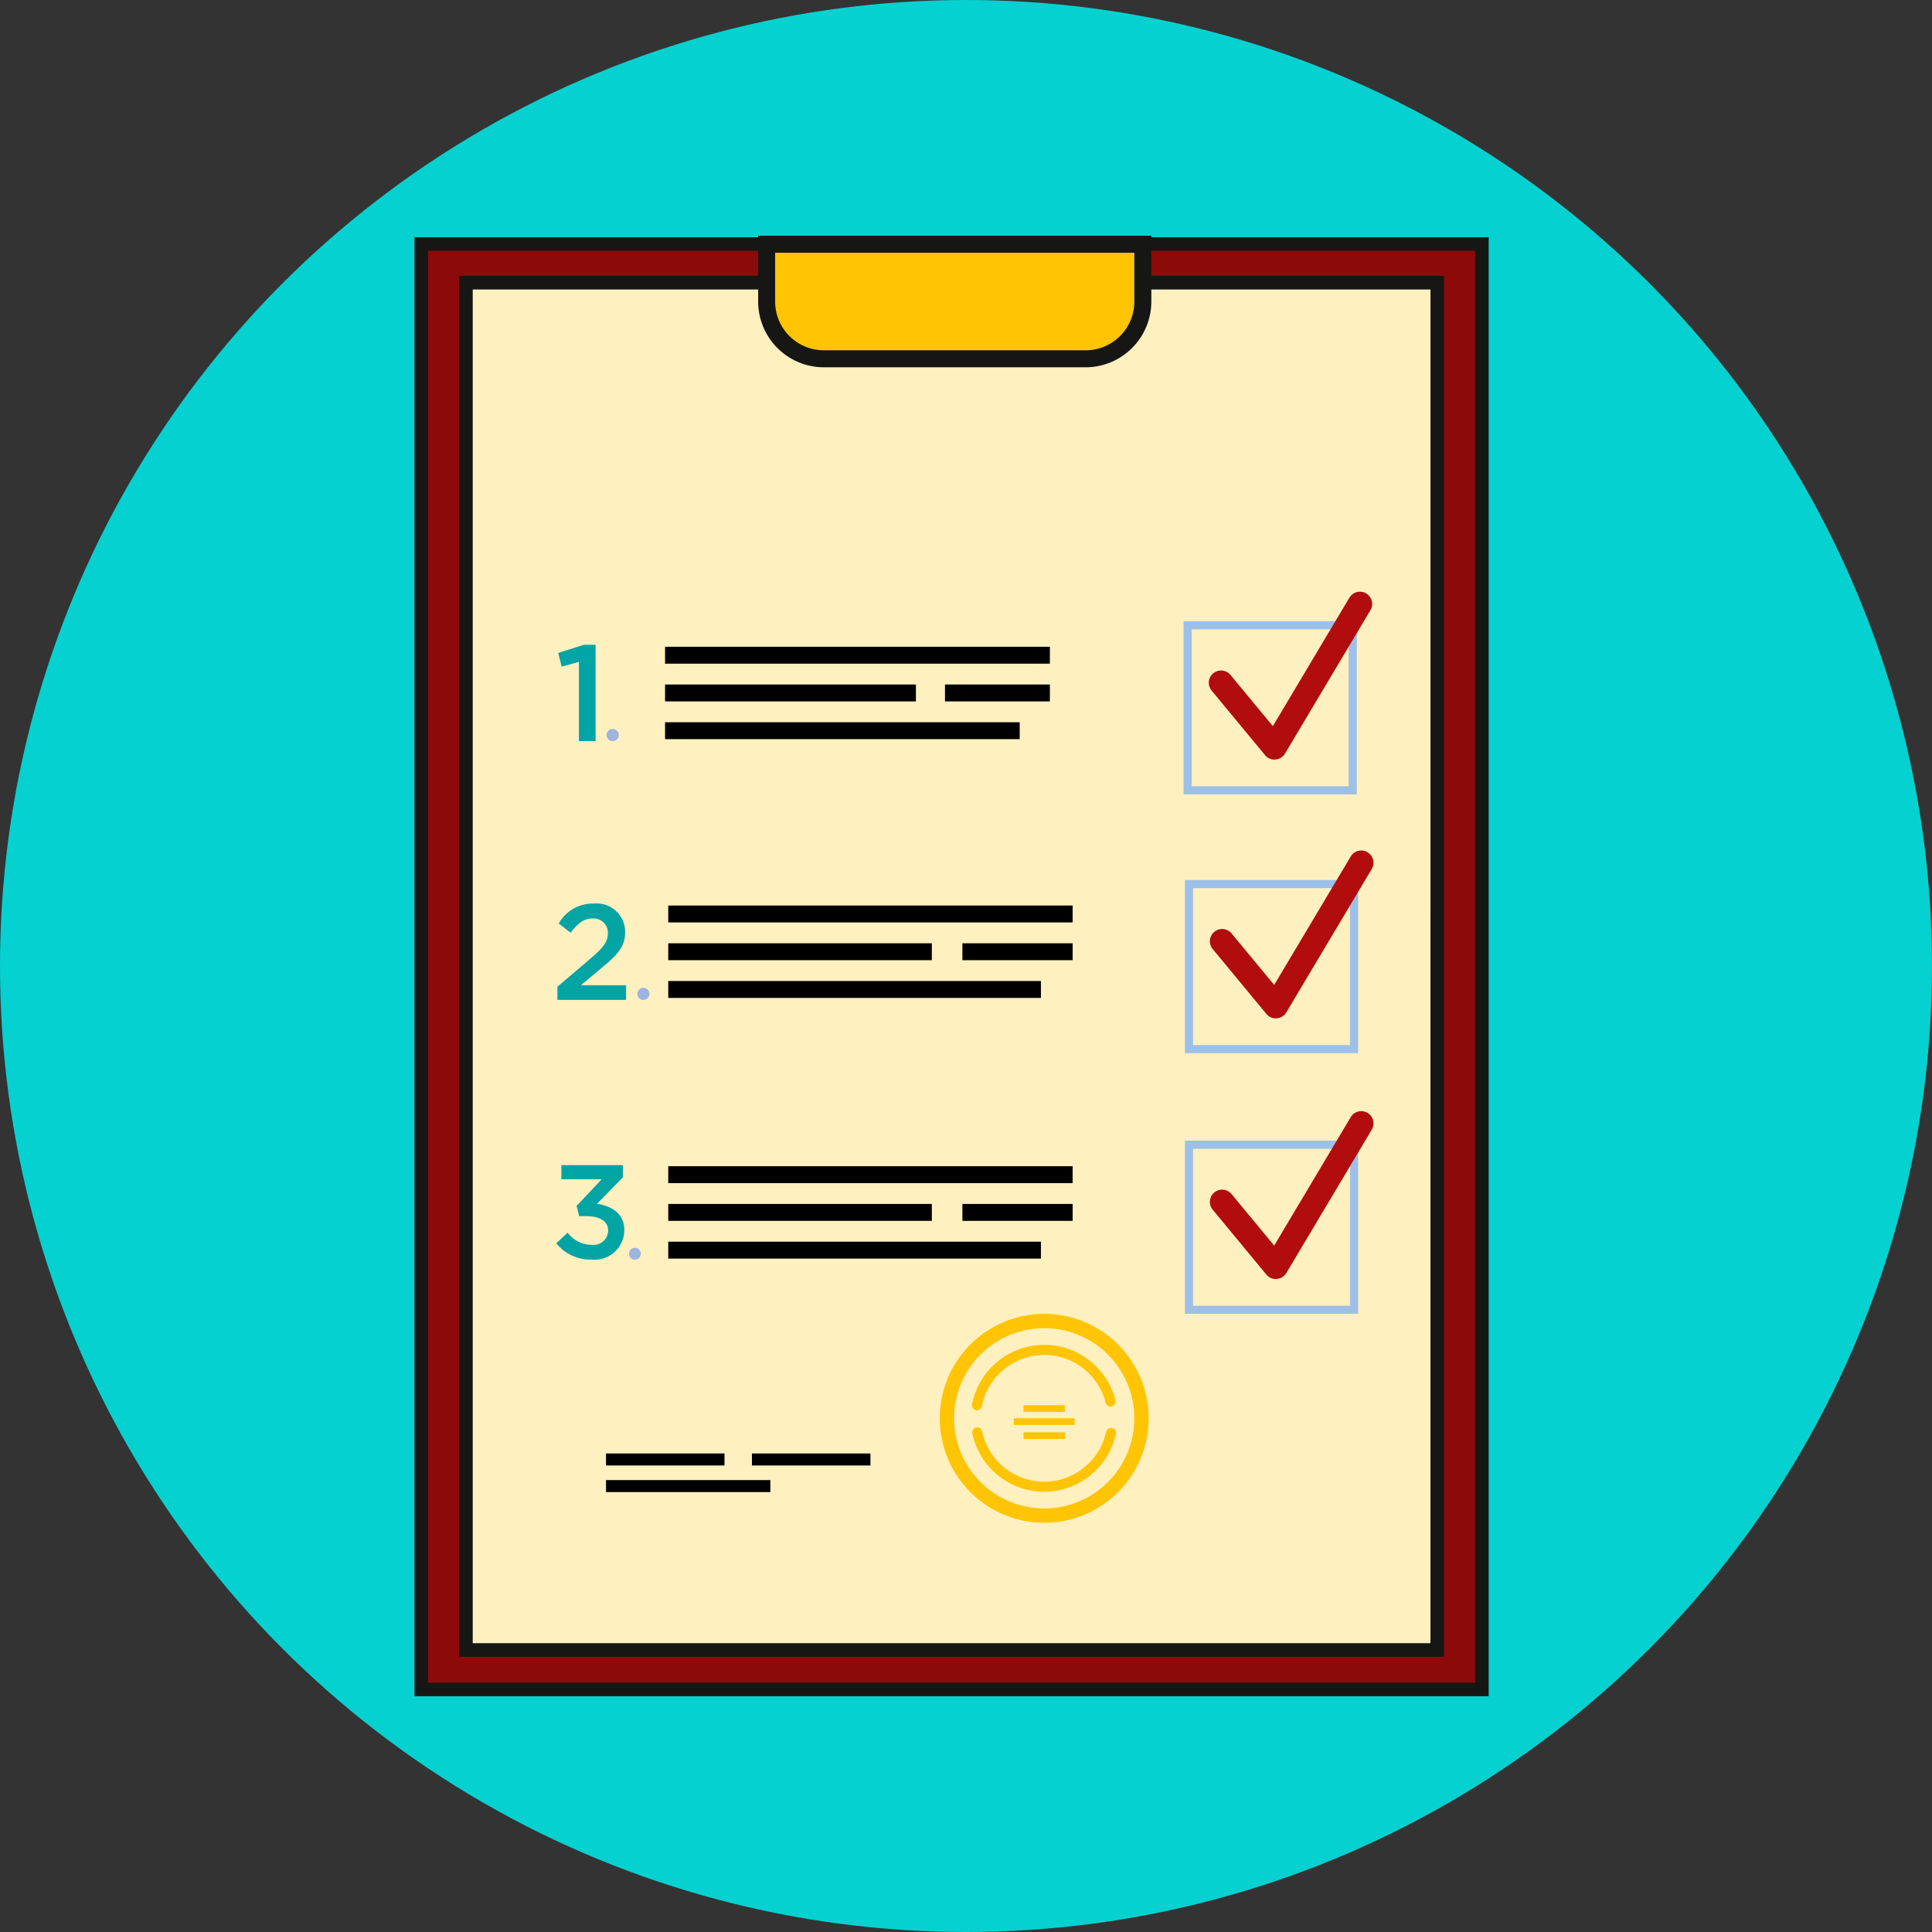 <svg xmlns="http://www.w3.org/2000/svg" xmlns:xlink="http://www.w3.org/1999/xlink" width="181" height="181" viewBox="0 0 181 181">
  <rect x="0" y="0" width="181" height="181" fill="#333333" stroke="none"/>
  <defs>
    <clipPath id="clip-path">
      <rect id="Rectángulo_353546" data-name="Rectángulo 353546" width="100.636" height="136.821" fill="none"/>
    </clipPath>
  </defs>
  <g id="Grupo_992569" data-name="Grupo 992569" transform="translate(-404 -1453)">
    <circle id="Elipse_5684" data-name="Elipse 5684" cx="90.5" cy="90.5" r="90.5" transform="translate(404 1453)" fill="#06d1d1"/>
    <g id="Grupo_1003519" data-name="Grupo 1003519" transform="translate(442.831 1475.089)">
      <rect id="Rectángulo_353526" data-name="Rectángulo 353526" width="99.362" height="135.41" transform="translate(0.637 0.774)" fill="#8d0a0a"/>
      <path id="Trazado_715630" data-name="Trazado 715630" d="M1.274,1.7H99.362V135.84H1.274ZM99.362.429H0V137.113H100.636V.429Z" transform="translate(0 -0.292)" fill="#161715"/>
      <path id="Trazado_715649" data-name="Trazado 715649" d="M0,0H91V128.1H0Z" transform="translate(4.816 4.393)" fill="#fff0c0"/>
      <path id="Trazado_715631" data-name="Trazado 715631" d="M104.124,139.888H14.4V13.067h89.728Zm1.274-128.1H13.122V141.162H105.4V11.793Z" transform="translate(-8.943 -8.037)" fill="#161715"/>
      <g id="Grupo_1003518" data-name="Grupo 1003518">
        <g id="Grupo_1003517" data-name="Grupo 1003517" clip-path="url(#clip-path)">
          <path id="Trazado_715632" data-name="Trazado 715632" d="M108.951,13.229a5.363,5.363,0,0,1-5.362-5.366V2.5h35.243V7.864a5.363,5.363,0,0,1-5.361,5.366Z" transform="translate(-70.596 -1.704)" fill="#ffc403"/>
          <path id="Trazado_715633" data-name="Trazado 715633" d="M136.332,1.592V6.16a4.567,4.567,0,0,1-4.565,4.569H107.246a4.567,4.567,0,0,1-4.565-4.569V1.592ZM137.924,0H101.089V6.16a6.166,6.166,0,0,0,6.157,6.162h24.522a6.167,6.167,0,0,0,6.157-6.163V0Z" transform="translate(-68.893)" fill="#161715"/>
          <rect id="Rectángulo_353528" data-name="Rectángulo 353528" width="11.101" height="1.124" transform="translate(17.943 114.08)"/>
          <rect id="Rectángulo_353529" data-name="Rectángulo 353529" width="11.101" height="1.124" transform="translate(31.615 114.08)"/>
          <rect id="Rectángulo_353530" data-name="Rectángulo 353530" width="15.397" height="1.124" transform="translate(17.943 116.573)"/>
          <path id="Trazado_715634" data-name="Trazado 715634" d="M242.457,129.6H226.229V113.372h16.228Zm-15.464-.765h14.7v-14.7h-14.7Z" transform="translate(-154.176 -77.264)" fill="#9dc0e8"/>
          <path id="Trazado_715635" data-name="Trazado 715635" d="M239.78,120.385a1.147,1.147,0,0,1-.884-.416l-5.011-6.058a1.147,1.147,0,0,1,1.754-1.478l.014.017,3.974,4.8,7.185-12.059a1.147,1.147,0,0,1,1.97,1.174l-8.017,13.456a1.146,1.146,0,0,1-.9.556c-.029,0-.058,0-.088,0" transform="translate(-159.21 -71.31)" fill="#b20d0d"/>
          <rect id="Rectángulo_353531" data-name="Rectángulo 353531" width="36.052" height="1.583" transform="translate(23.476 38.504)"/>
          <rect id="Rectángulo_353532" data-name="Rectángulo 353532" width="33.225" height="1.583" transform="translate(23.476 45.576)"/>
          <rect id="Rectángulo_353533" data-name="Rectángulo 353533" width="9.827" height="1.583" transform="translate(49.701 42.04)"/>
          <rect id="Rectángulo_353534" data-name="Rectángulo 353534" width="23.501" height="1.583" transform="translate(23.476 42.04)"/>
          <path id="Trazado_715636" data-name="Trazado 715636" d="M44.208,121.914l-1.613.448-.333-1.28,2.407-.768h1.1v9.025H44.208Z" transform="translate(-28.802 -81.995)" fill="#03a4a4"/>
          <path id="Trazado_715637" data-name="Trazado 715637" d="M56.512,145.641a.57.57,0,1,1,.57.57.57.57,0,0,1-.57-.57" transform="translate(-38.513 -98.867)" fill="#9cb4df"/>
          <path id="Trazado_715638" data-name="Trazado 715638" d="M242.849,205.717H226.621V189.489h16.228Zm-15.464-.764h14.7v-14.7h-14.7Z" transform="translate(-154.443 -129.138)" fill="#9dc0e8"/>
          <path id="Trazado_715639" data-name="Trazado 715639" d="M240.174,196.507a1.147,1.147,0,0,1-.884-.416l-5.011-6.058a1.147,1.147,0,1,1,1.754-1.478l.014.017,3.974,4.8,7.185-12.059a1.147,1.147,0,0,1,1.97,1.174l-8.017,13.454a1.146,1.146,0,0,1-.9.556c-.029,0-.058,0-.088,0" transform="translate(-159.479 -123.187)" fill="#b20d0d"/>
          <path id="Trazado_715640" data-name="Trazado 715640" d="M42.044,204.219l3.063-2.606c1.22-1.03,1.665-1.6,1.665-2.4a1.334,1.334,0,0,0-1.278-1.388,1.307,1.307,0,0,0-.158,0c-.814,0-1.373.445-2.059,1.334l-1.106-.864a3.647,3.647,0,0,1,3.279-1.869,2.67,2.67,0,0,1,2.937,2.682c0,1.4-.749,2.148-2.314,3.445l-1.83,1.526h4.232v1.373H42.044Z" transform="translate(-28.653 -133.866)" fill="#03a4a4"/>
          <path id="Trazado_715641" data-name="Trazado 715641" d="M65.56,221.776a.566.566,0,1,1,.566.566.566.566,0,0,1-.566-.566" transform="translate(-44.679 -150.756)" fill="#9cb4df"/>
          <rect id="Rectángulo_353535" data-name="Rectángulo 353535" width="37.884" height="1.583" transform="translate(23.774 62.746)"/>
          <rect id="Rectángulo_353536" data-name="Rectángulo 353536" width="34.914" height="1.583" transform="translate(23.774 69.818)"/>
          <rect id="Rectángulo_353537" data-name="Rectángulo 353537" width="10.328" height="1.583" transform="translate(51.332 66.283)"/>
          <rect id="Rectángulo_353538" data-name="Rectángulo 353538" width="24.695" height="1.583" transform="translate(23.774 66.283)"/>
          <path id="Trazado_715642" data-name="Trazado 715642" d="M242.849,282.394H226.621V266.166h16.228Zm-15.464-.764h14.7v-14.7h-14.7Z" transform="translate(-154.443 -181.393)" fill="#9dc0e8"/>
          <path id="Trazado_715643" data-name="Trazado 715643" d="M240.174,273.179a1.147,1.147,0,0,1-.884-.416l-5.011-6.058a1.147,1.147,0,1,1,1.754-1.478l.014.017,3.974,4.8,7.185-12.059a1.147,1.147,0,0,1,1.97,1.174l-8.017,13.456a1.146,1.146,0,0,1-.9.556c-.029,0-.058,0-.088,0" transform="translate(-159.479 -175.44)" fill="#b20d0d"/>
          <rect id="Rectángulo_353539" data-name="Rectángulo 353539" width="37.884" height="1.583" transform="translate(23.774 87.168)"/>
          <rect id="Rectángulo_353540" data-name="Rectángulo 353540" width="34.914" height="1.583" transform="translate(23.774 94.24)"/>
          <rect id="Rectángulo_353541" data-name="Rectángulo 353541" width="10.328" height="1.583" transform="translate(51.332 90.704)"/>
          <rect id="Rectángulo_353542" data-name="Rectángulo 353542" width="24.695" height="1.583" transform="translate(23.774 90.704)"/>
          <path id="Trazado_715644" data-name="Trazado 715644" d="M41.689,280.7l1.07-1a2.837,2.837,0,0,0,2.289,1.144,1.366,1.366,0,0,0,1.5-1.221c0-.04.006-.081.007-.122,0-.858-.784-1.343-2-1.343h-.709l-.249-.958,2.351-2.5H42.174v-1.328h5.759v1.144l-2.426,2.484c1.382.2,2.562.908,2.562,2.476a2.786,2.786,0,0,1-3.047,2.749,4.128,4.128,0,0,1-3.333-1.53" transform="translate(-28.411 -186.308)" fill="#03a4a4"/>
          <path id="Trazado_715645" data-name="Trazado 715645" d="M63.1,298.252a.554.554,0,1,1,.554.554.554.554,0,0,1-.554-.554" transform="translate(-43.001 -202.883)" fill="#9cb4df"/>
          <path id="Trazado_715646" data-name="Trazado 715646" d="M170.794,356.538a6.9,6.9,0,0,1-6.743-5.5.471.471,0,0,1,.921-.189,5.942,5.942,0,0,0,11.627.058.472.472,0,0,1,.921.2,6.917,6.917,0,0,1-6.729,5.431" transform="translate(-111.798 -238.869)" fill="#ffc403"/>
          <path id="Trazado_715647" data-name="Trazado 715647" d="M164.455,332.354a.472.472,0,0,1-.463-.561h0a6.885,6.885,0,0,1,13.433-.365.472.472,0,0,1-.915.231,5.942,5.942,0,0,0-11.593.315.472.472,0,0,1-.461.382" transform="translate(-111.755 -222.323)" fill="#ffc403"/>
          <path id="Trazado_715648" data-name="Trazado 715648" d="M164.3,336.689a9.784,9.784,0,1,1,9.784-9.784,9.784,9.784,0,0,1-9.784,9.784m0-18.228a8.444,8.444,0,1,0,8.444,8.444,8.444,8.444,0,0,0-8.444-8.444" transform="translate(-105.302 -216.119)" fill="#ffc403"/>
          <rect id="Rectángulo_353543" data-name="Rectángulo 353543" width="3.875" height="0.62" transform="translate(57.058 109.56)" fill="#ffc403"/>
          <rect id="Rectángulo_353544" data-name="Rectángulo 353544" width="3.875" height="0.62" transform="translate(57.058 112.098)" fill="#ffc403"/>
          <rect id="Rectángulo_353545" data-name="Rectángulo 353545" width="5.704" height="0.62" transform="translate(56.144 110.785)" fill="#ffc403"/>
        </g>
      </g>
    </g>
  </g>
</svg>
